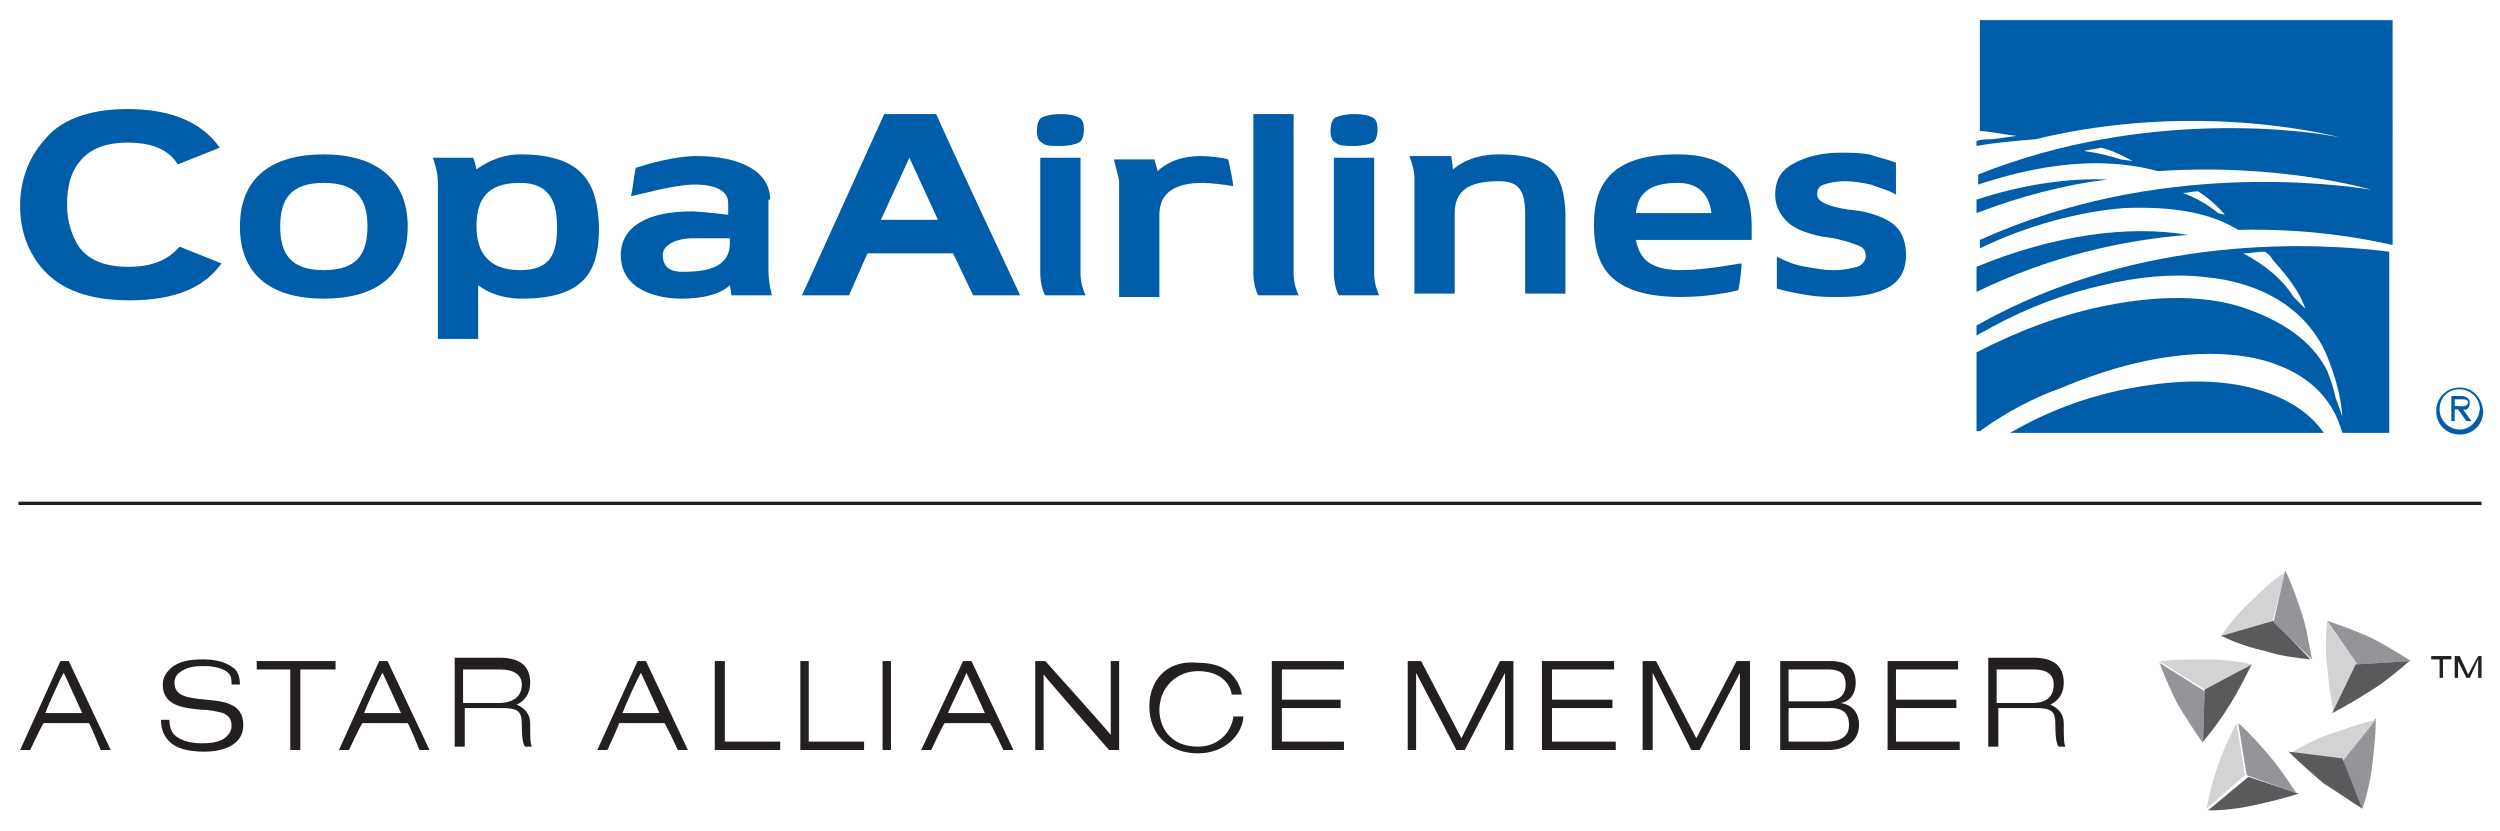 <?xml version="1.0" encoding="utf-8"?>
<!-- Generator: Adobe Illustrator 17.1.0, SVG Export Plug-In . SVG Version: 6.00 Build 0)  -->
<!DOCTYPE svg PUBLIC "-//W3C//DTD SVG 1.1//EN" "http://www.w3.org/Graphics/SVG/1.1/DTD/svg11.dtd">
<svg version="1.1" id="Layer_1" xmlns="http://www.w3.org/2000/svg" xmlns:xlink="http://www.w3.org/1999/xlink" x="0px" y="0px"
	 viewBox="0 0 149 49.5" enable-background="new 0 0 149 49.5" xml:space="preserve">
<rect x="-12.7" y="-13" fill="#FFFFFF" width="174.5" height="75.5"/>
<g>
	<g>
		<g>
			<rect x="-7.1" y="-4.5" fill="none" width="163.2" height="58.5"/>
			<rect x="-12.7" y="-13" fill="none" width="174.5" height="75.5"/>
			<g>
				<line fill="none" x1="-12.8" y1="51.1" x2="161.8" y2="51.1"/>
				<line fill="none" x1="-12.8" y1="54" x2="161.8" y2="54"/>
				<line fill="none" x1="-12.8" y1="56.8" x2="161.8" y2="56.8"/>
				<line fill="none" x1="-12.8" y1="59.6" x2="161.8" y2="59.6"/>
				<line fill="none" x1="-12.8" y1="62.5" x2="161.8" y2="62.5"/>
				<line fill="none" x1="161.8" y1="48.3" x2="-12.8" y2="48.3"/>
			</g>
			<g>
				<line fill="none" x1="-12.7" y1="-13" x2="161.8" y2="-13"/>
				<line fill="none" x1="-12.7" y1="-10.2" x2="161.8" y2="-10.2"/>
				<line fill="none" x1="-12.7" y1="-7.4" x2="161.8" y2="-7.4"/>
				<line fill="none" x1="-12.7" y1="-4.5" x2="161.8" y2="-4.5"/>
				<line fill="none" x1="-12.7" y1="-1.7" x2="161.8" y2="-1.7"/>
				<line fill="none" x1="-12.7" y1="1.1" x2="161.8" y2="1.1"/>
				<line fill="none" x1="-12.7" y1="4" x2="161.8" y2="4"/>
				<line fill="none" x1="-12.7" y1="6.8" x2="161.8" y2="6.8"/>
			</g>
		</g>
		<g>
			<path fill="#D2D3D4" d="M132.3,38c0.5-0.7,1.1-1.5,1.8-2.1c0.7-0.7,1.3-1.3,2.1-1.8l-0.8,3.1L132.3,38z"/>
			<path fill="#595A5C" d="M137.7,39.3c-0.9-0.1-1.8-0.2-2.7-0.5c-0.9-0.2-1.8-0.5-2.6-0.9l3.1-0.9L137.7,39.3z"/>
			<path fill="#939598" d="M136.2,34c0.4,0.8,0.7,1.7,1,2.6c0.3,0.9,0.4,1.8,0.6,2.7l-2.3-2.2L136.2,34z"/>
			<path fill="#939598" d="M131.3,44.3c-0.5-0.7-1-1.5-1.5-2.3c-0.4-0.8-0.8-1.7-1.1-2.5l2.7,1.7L131.3,44.3z"/>
			<path fill="#595A5C" d="M134.2,39.6c-0.4,0.8-0.8,1.6-1.3,2.4c-0.5,0.8-1,1.5-1.6,2.2l0.1-3.2L134.2,39.6z"/>
			<path fill="#D2D3D4" d="M128.7,39.4c0.9-0.1,1.8-0.1,2.8-0.1c0.9,0,1.9,0.1,2.7,0.3l-2.8,1.5L128.7,39.4z"/>
			<path fill="#595A5C" d="M137,47.3c-0.9,0.3-1.8,0.5-2.7,0.7c-0.9,0.2-1.8,0.3-2.7,0.3l2.4-2L137,47.3z"/>
			<path fill="#939598" d="M133.4,43.1c0.7,0.6,1.3,1.3,1.9,2c0.6,0.7,1.1,1.5,1.6,2.2l-3-1.1L133.4,43.1z"/>
			<path fill="#D2D3D4" d="M131.5,48.2c0.2-0.9,0.4-1.8,0.7-2.6c0.3-0.9,0.7-1.7,1.1-2.5l0.5,3.1L131.5,48.2z"/>
			<path fill="#939598" d="M141.6,42.8c0,0.9-0.1,1.8-0.2,2.7c-0.1,0.9-0.3,1.8-0.6,2.7l-1.2-2.9L141.6,42.8z"/>
			<path fill="#D2D3D4" d="M136.5,44.9c0.8-0.5,1.6-0.9,2.5-1.2c0.9-0.3,1.7-0.6,2.6-0.8l-2,2.5L136.5,44.9z"/>
			<path fill="#595A5C" d="M140.8,48.2c-0.8-0.5-1.5-1-2.3-1.5c-0.7-0.6-1.4-1.2-2.1-1.9l3.2,0.4L140.8,48.2z"/>
			<path fill="#939598" d="M138.7,37c0.9,0.3,1.7,0.6,2.6,1c0.8,0.4,1.6,0.9,2.4,1.4l-3.2,0.2L138.7,37z"/>
			<path fill="#D2D3D4" d="M139.1,42.5c-0.2-0.9-0.3-1.8-0.4-2.7c-0.1-0.9-0.1-1.8,0-2.8l1.8,2.6L139.1,42.5z"/>
			<path fill="#595A5C" d="M143.6,39.4c-0.7,0.6-1.4,1.2-2.2,1.7c-0.8,0.5-1.6,1-2.4,1.4l1.4-2.9L143.6,39.4z"/>
			<path fill="#231F20" d="M4.1,39.4H3.6l-2.4,5.3h0.6c0,0,0.7-1.5,0.8-1.6h2.7c0.1,0.1,0.7,1.6,0.7,1.6h0.6L4.1,39.4z M2.7,42.5
				c0.1-0.3,0.9-2.1,1.1-2.4c0.2,0.4,1,2.2,1.1,2.4H2.7z"/>
			<polygon fill="#231F20" points="89.4,39.4 90.2,39.4 90.2,44.7 89.7,44.7 89.7,40.1 89.7,40.1 87.3,44.7 86.8,44.7 84.4,40.1 
				84.4,40.1 84.4,44.7 83.9,44.7 83.9,39.4 84.7,39.4 87.1,44 			"/>
			<path fill="#231F20" d="M9.6,43c0,0.5,0.2,0.9,0.5,1.2c0.4,0.4,1.1,0.6,2.1,0.6c0.5,0,2.3-0.1,2.3-1.6c0-1.3-1.2-1.4-2.2-1.5h0
				c-1.1-0.1-1.9-0.2-1.9-1c0-0.4,0.2-0.6,0.6-0.8c0.4-0.2,0.8-0.2,1.3-0.2c0.3,0,1,0.1,1.3,0.4c0.2,0.2,0.2,0.4,0.2,0.7l0.5,0
				c0-0.4-0.1-0.8-0.4-1c-0.5-0.4-1.2-0.5-1.8-0.5c-0.8,0-1.5,0.1-2,0.6c-0.2,0.2-0.4,0.5-0.4,0.9c0,1.3,1.3,1.4,2.3,1.5
				c0.5,0,0.9,0.1,1.3,0.2c0.4,0.2,0.5,0.4,0.5,0.8c0,0.2-0.1,0.4-0.3,0.6c-0.4,0.4-1.2,0.4-1.5,0.4c-0.7,0-1.3-0.2-1.6-0.5
				c-0.2-0.2-0.3-0.5-0.3-0.9H9.6z"/>
			<polygon fill="#231F20" points="15.3,39.4 15.3,39.9 17.3,39.9 17.3,44.7 17.9,44.7 17.9,39.9 20,39.9 20,39.4 			"/>
			<path fill="#231F20" d="M23.1,39.4h-0.5l-2.4,5.3h0.6c0,0,0.7-1.5,0.8-1.6h2.7c0.1,0.1,0.7,1.6,0.7,1.6h0.6L23.1,39.4z
				 M21.7,42.5c0.1-0.3,0.9-2.1,1.1-2.4c0.2,0.4,1,2.2,1.1,2.4H21.7z"/>
			<path fill="#231F20" d="M31.7,44.5c-0.1-0.2-0.1-0.5-0.1-1.4c0-0.5-0.3-0.9-0.8-1.1c0.6-0.3,0.8-0.8,0.8-1.3c0-1-0.6-1.5-1.8-1.5
				h-2.7v5.3h0.6v-2.3h2.2c1,0,1.2,0.2,1.2,1c0,0.9,0.1,1.2,0.2,1.3l0,0h0.6L31.7,44.5z M29.7,41.9h-2.1v-2h2.2
				c0.8,0,1.3,0.3,1.3,0.9C31.1,41.5,30.6,41.9,29.7,41.9"/>
			<path fill="#231F20" d="M38.5,39.4h-0.5l-2.4,5.3h0.6c0,0,0.7-1.5,0.7-1.6h2.7c0.1,0.1,0.8,1.6,0.8,1.6h0.6L38.5,39.4z
				 M37.1,42.5c0.1-0.3,0.9-2.1,1.1-2.4c0.2,0.4,1,2.2,1.1,2.4H37.1z"/>
			<path fill="#231F20" d="M57.9,39.4h-0.5l-2.5,5.3h0.6c0,0,0.7-1.5,0.8-1.6h2.7c0.1,0.1,0.8,1.6,0.8,1.6h0.6L57.9,39.4z
				 M56.5,42.5c0.1-0.3,1-2.1,1.1-2.4c0.2,0.4,1,2.2,1.1,2.4H56.5z"/>
			<polygon fill="#231F20" points="42.6,39.4 42.6,44.7 46.5,44.7 46.5,44.2 43.2,44.2 43.2,39.4 			"/>
			<polygon fill="#231F20" points="47.7,39.4 47.7,44.7 51.5,44.7 51.5,44.2 48.2,44.2 48.2,39.4 			"/>
			<rect x="52.6" y="39.4" fill="#231F20" width="0.5" height="5.3"/>
			<path fill="#231F20" d="M66.2,39.4v4.4c-0.3-0.4-3.9-4.4-3.9-4.4h-0.6v5.3h0.5v-4.5c0.3,0.4,3.9,4.5,3.9,4.5h0.6v-5.3H66.2z"/>
			<polygon fill="#231F20" points="75.8,39.4 75.8,44.7 80.1,44.7 80.1,44.2 76.4,44.2 76.4,42.2 79.9,42.2 79.9,41.7 76.4,41.7 
				76.4,39.9 80.1,39.9 80.1,39.4 			"/>
			<polygon fill="#231F20" points="91.9,39.4 91.9,44.7 96.3,44.7 96.3,44.2 92.5,44.2 92.5,42.2 96.1,42.2 96.1,41.7 92.5,41.7 
				92.5,39.9 96.2,39.9 96.2,39.4 			"/>
			<polygon fill="#231F20" points="103.5,39.4 104.3,39.4 104.3,44.7 103.7,44.7 103.7,40.1 103.7,40.1 101.3,44.7 100.8,44.7 
				98.5,40.1 98.5,40.1 98.5,44.7 97.9,44.7 97.9,39.4 98.7,39.4 101.1,44 			"/>
			<path fill="#231F20" d="M106.6,39.9h2.4c0.6,0,1,0.2,1,0.9c0,0.7-0.5,1-1.2,1h-2.2V39.9z M106,44.7h3c0.8,0,1.8-0.4,1.8-1.5
				c0-0.7-0.4-1.2-1.1-1.3v0c0.6-0.1,0.9-0.6,0.9-1.2c0-0.8-0.4-1.3-1.5-1.3h-3V44.7z M106.6,42.2h2.5c0.6,0,1.1,0.2,1.1,1
				c0,0.7-0.5,1-1.3,1h-2.3V42.2z"/>
			<polygon fill="#231F20" points="112.5,39.4 112.5,44.7 116.8,44.7 116.8,44.2 113,44.2 113,42.2 116.6,42.2 116.6,41.7 113,41.7 
				113,39.9 116.7,39.9 116.7,39.4 			"/>
			<path fill="#231F20" d="M123.1,44.5c-0.1-0.2-0.1-0.5-0.1-1.4c0-0.5-0.3-0.9-0.8-1.1c0.6-0.3,0.8-0.8,0.8-1.3
				c0-1-0.6-1.5-1.8-1.5h-2.7v5.3h0.6v-2.3h2.2c1,0,1.2,0.2,1.2,1c0,0.9,0.1,1.2,0.2,1.3l0,0h0.6L123.1,44.5z M121.1,41.9H119v-2
				h2.2c0.8,0,1.2,0.3,1.2,0.9C122.4,41.5,122,41.9,121.1,41.9"/>
			<path fill="#231F20" d="M68.5,42.1c0,1.7,1.2,2.8,2.9,2.8c1.6,0,2.6-1.1,2.7-2.1l0-0.1h-0.6l0,0.1c-0.2,1-1,1.7-2.1,1.7
				c-1.7,0-2.3-1.2-2.3-2.2c0-1.3,1-2.3,2.3-2.3c1.1,0,1.8,0.5,2,1.3l0,0.1H74l0-0.1c-0.3-1.2-1.2-1.8-2.6-1.8
				C69.4,39.3,68.5,40.7,68.5,42.1"/>
			<polygon fill="#231F20" points="145.4,39.3 144.9,39.3 144.9,39.1 146.1,39.1 146.1,39.3 145.6,39.3 145.6,40.4 145.4,40.4 			
				"/>
			<polygon fill="#231F20" points="147.7,39.1 147.9,39.1 147.9,40.4 147.7,40.4 147.7,39.3 147.7,39.3 147.2,40.4 147,40.4 
				146.5,39.4 146.5,39.4 146.5,40.4 146.3,40.4 146.3,39.1 146.6,39.1 147.1,40.2 			"/>
			<rect x="1.1" y="29.9" fill="#231F20" width="146.8" height="0.2"/>
			<path fill="#005DAA" d="M52.7,6.8h3.1c0.5,1.2,5,10.8,5,10.8h-2.8l-1.2-2.5h-5.1l-1.1,2.5h-2.8L52.7,6.8z M55.9,13.1l-1.7-3.7
				l-1.7,3.7H55.9z"/>
			<path fill="#005DAA" d="M89.3,9.2c-1.8,0-2.7,0.9-2.7,0.9l-0.1-0.8H84c0.1,0.3,0.3,0.8,0.3,1.3v6.9h2.4v-4.8
				c0-1.3,0.8-1.9,2.6-1.9c1,0,1.6,0.3,1.6,1.9v4.8h2.4v-4.8C93.2,10.4,92.5,9.2,89.3,9.2"/>
			<path fill="#005DAA" d="M100,9.2c-4.1,0-5,1.9-5,4.2c0,2.4,0.9,4.3,5.2,4.3c1.6,0,3-0.3,3.4-0.4c0.1-0.4,0.2-1.3,0.2-1.6
				c-0.2,0-2.1,0.4-3.6,0.4c-2,0-2.5-0.8-2.7-1.8h6.9v-0.8C104.4,10.5,102.8,9.2,100,9.2 M97.5,12.7c0.1-1,0.6-1.8,2.5-1.8
				c1.4,0,1.9,0.9,2,1.8H97.5z"/>
			<path fill="#005DAA" d="M19.3,9.2c-3,0-5,1.3-5,4.3c0,3,2,4.3,5,4.3c3,0,5-1.3,5-4.3C24.3,10.6,22.3,9.2,19.3,9.2 M19.3,16.1
				c-2,0-2.6-1-2.6-2.6c0-1.6,0.6-2.6,2.6-2.6c2,0,2.6,1,2.6,2.6C21.9,15.1,21.3,16.1,19.3,16.1"/>
			<path fill="#005DAA" d="M45.9,11.9c0-1.7-1.8-2.6-4.4-2.6c-1.3,0-3,0.5-3.6,0.7c-0.1,0.3-0.2,1.4-0.3,1.7
				c0.5-0.1,2.6-0.7,3.8-0.7c1.3,0,2,0.4,2,1.1v0.7c0,0-1.6-0.2-2.2-0.2c-2.6,0-4.2,0.9-4.2,2.6c0,2.2,2.4,2.6,3.6,2.6
				c1.6,0,2.5-0.4,2.9-0.8l0.1,0.6h2.4c0-0.1-0.2-0.7-0.2-1.5V11.9z M43.5,14.5c0,1.5-1.5,1.7-2.8,1.7c-0.5,0-1.2-0.1-1.2-1
				c0-0.6,0.8-1,1.8-1h2.2V14.5z"/>
			<path fill="#005DAA" d="M7.6,6.5c2.8,0,4.5,0.9,5.5,2.3l-2.5,1c-0.5-0.8-1.4-1.3-3-1.3H7.6c-1.5,0-2.4,0.5-2.9,1.2
				c-0.5,0.6-0.7,1.5-0.7,2.4v0.2h0c0,0.9,0.3,1.8,0.7,2.4c0.5,0.7,1.4,1.2,2.9,1.2h0.1c1.5,0,2.4-0.5,3-1.2l2.5,1
				c-1,1.4-2.7,2.2-5.5,2.2h0c-2.5,0-4.1-0.7-5.1-1.8c-0.9-1-1.4-2.3-1.4-3.8v-0.1c0-1.4,0.5-2.8,1.4-3.8C3.5,7.2,5.2,6.5,7.6,6.5"
				/>
			<path fill="#005DAA" d="M77.1,16.3V6.8h-2.4v9.5c0,0.6,0.2,1.2,0.3,1.3h2.4C77.3,17.4,77.1,16.9,77.1,16.3"/>
			<path fill="#005DAA" d="M69.1,12.8c0-1.3,0.9-1.9,2.6-1.9c0.3,0,1.4,0.1,1.8,0.2c0-0.2-0.2-1.2-0.3-1.6c-0.3-0.1-1.1-0.2-1.6-0.2
				c-1.4,0-2.2,0.5-2.6,0.9l-0.2-0.7h-2.4c0,0.2,0.2,0.7,0.3,1.3v6.9h2.4V12.8z"/>
			<path fill="#005DAA" d="M31,9.2c-1.5,0-2.6,0.9-2.6,0.9s-0.1-0.5-0.2-0.7h-2.4c0.1,0.3,0.3,0.9,0.3,1.5v9.3h2.4V17
				c0.5,0.4,1.4,0.8,2.6,0.8c4,0,4.6-1.9,4.6-4.3C35.6,11.2,35,9.2,31,9.2 M31,16.1c-2,0-2.6-1.2-2.6-2.6c0-1.6,0.6-2.6,2.6-2.6
				c1.8,0,2.2,1.2,2.2,2.6C33.2,15,32.9,16.1,31,16.1"/>
			<path fill="#005DAA" d="M113,9.7v1.9c-0.5-0.3-1-0.4-1.5-0.6c-0.5-0.1-1-0.2-1.5-0.2c-0.6,0-1,0.1-1.3,0.2
				c-0.3,0.1-0.4,0.3-0.4,0.6c0,0.4,0.6,0.7,1.9,0.9l0.1,0l0.7,0.1c0.9,0.2,1.6,0.5,2,0.9c0.4,0.4,0.6,1,0.6,1.7
				c0,0.8-0.3,1.5-1,1.9c-0.7,0.4-1.6,0.6-3,0.6c-0.6,0-1.2,0-1.8-0.1c-0.6-0.1-1.2-0.2-1.9-0.4v-1.9c0.6,0.3,1.1,0.5,1.7,0.6
				c0.6,0.1,1.1,0.2,1.7,0.2c0.6,0,1-0.1,1.4-0.2c0.3-0.1,0.5-0.4,0.5-0.6c0-0.3-0.1-0.5-0.3-0.6c-0.2-0.1-0.7-0.3-1.6-0.5l-0.7-0.1
				c-1-0.2-1.7-0.5-2.1-0.9c-0.4-0.4-0.7-0.9-0.7-1.6c0-0.8,0.3-1.4,1-1.8c0.7-0.4,1.6-0.7,2.9-0.7c0.5,0,1.1,0,1.7,0.1
				C112,9.4,112.5,9.5,113,9.7"/>
			<path fill="#005DAA" d="M81.9,16.3V9.4h-2.4v6.9c0,0.6,0.2,1.2,0.3,1.3h2.4C82.1,17.4,81.9,16.9,81.9,16.3 M80.7,8.7
				c0.5,0,0.9-0.1,1.1-0.2c0.2-0.1,0.3-0.4,0.3-0.8c0-0.4-0.1-0.6-0.3-0.7c-0.2-0.1-0.5-0.2-1.1-0.2c-0.5,0-0.9,0.1-1.1,0.2
				c-0.2,0.1-0.3,0.4-0.3,0.8c0,0.4,0.1,0.6,0.3,0.7C79.8,8.7,80.2,8.7,80.7,8.7"/>
			<path fill="#005DAA" d="M64.4,16.3V9.4H62v6.9c0,0.6,0.2,1.2,0.3,1.3h2.4C64.6,17.4,64.4,16.9,64.4,16.3 M63.2,8.7
				c0.5,0,0.9-0.1,1.1-0.2c0.2-0.1,0.3-0.4,0.3-0.8c0-0.4-0.1-0.6-0.3-0.7c-0.2-0.1-0.5-0.2-1.1-0.2c-0.5,0-0.9,0.1-1.1,0.2
				c-0.2,0.1-0.3,0.4-0.3,0.8c0,0.4,0.1,0.6,0.3,0.7C62.3,8.7,62.6,8.7,63.2,8.7"/>
			<path fill="#005DAA" d="M147.2,24c0-0.3-0.3-0.4-0.5-0.4h-0.6v1.5h0.2v-0.7h0.2l0.5,0.7h0.3l-0.5-0.7
				C147,24.5,147.2,24.3,147.2,24 M146.5,24.2h-0.2v-0.4h0.4c0.2,0,0.4,0,0.4,0.2C147,24.3,146.7,24.2,146.5,24.2"/>
			<path fill="#005DAA" d="M146.6,23.1c-0.8,0-1.4,0.6-1.4,1.4c0,0.8,0.6,1.4,1.4,1.4c0.8,0,1.4-0.6,1.4-1.4
				C147.9,23.6,147.3,23.1,146.6,23.1 M146.6,25.6c-0.6,0-1.2-0.5-1.2-1.2c0-0.7,0.5-1.2,1.2-1.2c0.6,0,1.2,0.5,1.2,1.2
				C147.7,25.1,147.2,25.6,146.6,25.6"/>
			<path fill="#005DAA" d="M117.8,11.9v0.8c2.6-1,5.3-1.7,7.8-2C123.3,10.6,120.5,11,117.8,11.9"/>
			<path fill="#005DAA" d="M117.8,7.8c0.7,0,1.5,0.2,2.4,0.3l-1.5,0.2c-0.3,0-0.6,0-0.9,0.1v0.3c1.1-0.2,2.3-0.3,3.5-0.4
				c9.9-2.4,18.2-0.1,18.2-0.1c-1.8-0.4-11.6-1.8-21.6,2.2v0.6c1.5-0.5,3.1-0.9,4.6-1.1c2.2-0.3,4.3-0.2,6.1,0.3
				c7.3-0.5,12.7,1.1,12.7,1.1c-2-0.3-12.7-1.8-23.3,3v0.5c2.9-1.4,6-2.2,8.6-2.4c2.7-0.1,5,0.2,6.8,1.3c4.2-0.1,7.4,0.5,9.2,0.9
				V1.2h-24.6V7.8z M126.4,9.5c-0.6-0.2-1.4-0.4-2.2-0.5c0.3-0.1,0.7-0.1,1-0.2c0.5,0.1,1.2,0.4,1.9,0.8L126.4,9.5z M132.2,12.7
				c-0.6-0.5-1.3-0.9-2.1-1.2c0.3,0,0.6-0.1,0.9-0.1c0.5,0.3,1.2,0.9,1.6,1.4L132.2,12.7z"/>
			<path fill="#005DAA" d="M117.8,15.9v1.5c4.3-2.1,8.7-3.1,12.6-3.4C126.9,13.4,122.4,14,117.8,15.9"/>
			<path fill="#005DAA" d="M117.8,19.4V20c0.3-0.2,0.6-0.3,0.9-0.5c2.2-1.2,4.4-2,6.6-2.5c2.1-0.5,4.1-0.7,6-0.5
				c3.5,0.3,6.1,1.9,7.3,4.5c0,0,0.9,2,1,3.8l-0.4-1.1c-0.1-0.5-0.3-1.1-0.5-1.6c-0.9-1.8-2.7-3-5.1-3.8c-2.2-0.7-5-0.7-8-0.1
				c-2.6,0.5-5.3,1.5-7.8,2.8v4.7h0.2c1.5-1.1,3.2-2,4.9-2.6c4.5-1.9,8.8-2.5,12.1-1.6c2.4,0.7,4,2.1,4.6,4.3h2.8V15
				C138.4,14.5,127.7,13.8,117.8,19.4 M136.7,17.7c-0.7-1.1-1.7-1.9-3-2.6c0.4,0,0.9-0.1,1.3-0.1c0.1,0.1,0.3,0.2,0.4,0.4
				c0,0.1,1.5,1.5,2,3L136.7,17.7z"/>
			<path fill="#005DAA" d="M134.5,23.2c-2.1-0.6-4.6-0.6-7.3-0.1c-2.4,0.4-5,1.3-7.4,2.7h18.7C137.6,24.5,136.2,23.7,134.5,23.2"/>
		</g>
	</g>
</g>
</svg>
